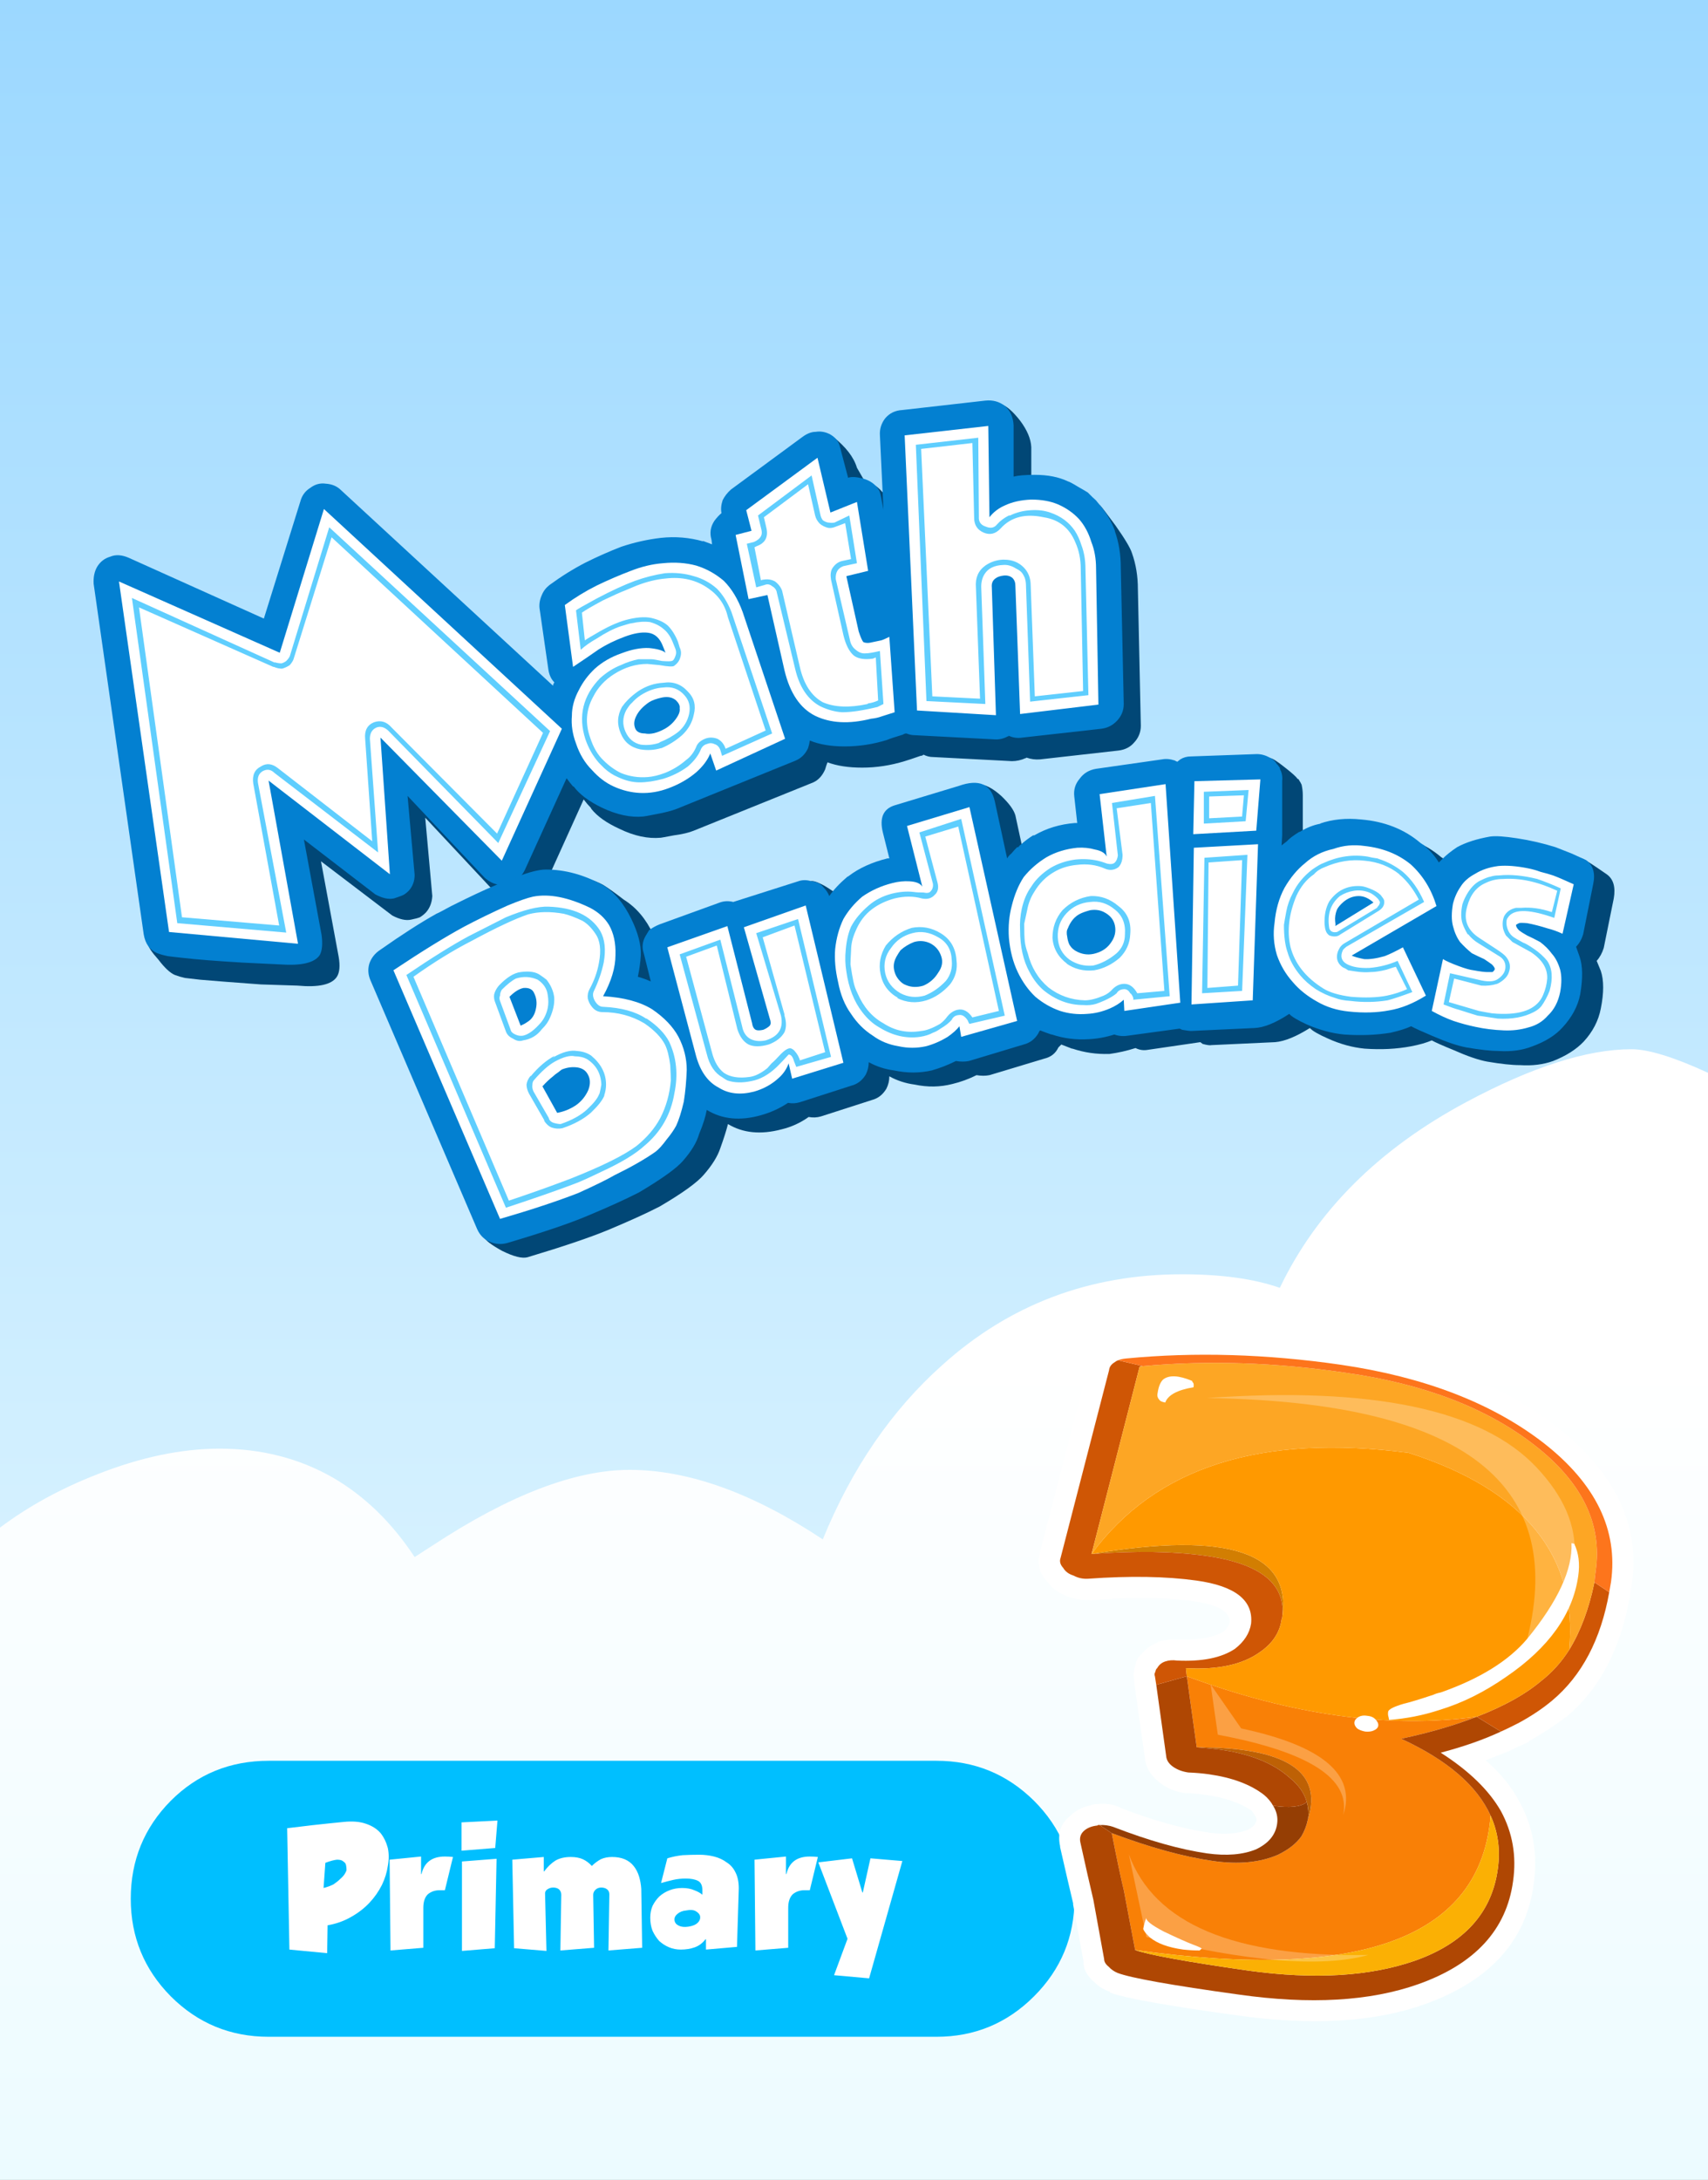 
<svg xmlns="http://www.w3.org/2000/svg" version="1.1" xmlns:xlink="http://www.w3.org/1999/xlink" preserveAspectRatio="none" x="0px" y="0px" width="145px" height="185px" viewBox="0 0 145 185">
<rect x="0" y="0" width="145" height="185" fill="#333333" stroke="none"/>
<defs>
<linearGradient id="Gradient_1" gradientUnits="userSpaceOnUse" x1="72.5" y1="184.988" x2="72.5" y2="0.012" spreadMethod="pad">
<stop  offset="0%" stop-color="#ECFBFF"/>

<stop  offset="100%" stop-color="#9CD8FF"/>
</linearGradient>

<linearGradient id="Gradient_2" gradientUnits="userSpaceOnUse" x1="72.5" y1="185.025" x2="72.5" y2="115.775" spreadMethod="pad">
<stop  offset="0%" stop-color="#ECFBFF"/>

<stop  offset="100%" stop-color="#FFFFFF"/>
</linearGradient>
</defs>

<g id="Layer_1">
<g transform="matrix( 1, 0, 0, 1, 0,0) ">
<g>
<g>
<path fill="url(#Gradient_1)" stroke="none" d="
M 145 185
L 145 0 0 0 0 185 145 185 Z"/>
</g>
</g>
</g>

<g transform="matrix( 1, 0, 0, 1, 0,0) ">
<g>
<g>
<path fill="url(#Gradient_2)" stroke="none" d="
M 145 91.05
Q 140.65 89.05 138.5 89.05 132.85 89.05 124.45 93.55 113.35 99.5 108.65 109.3 105.35 108.15 100.35 108.15 88.55 108.15 80 115.85 73.55 121.6 69.85 130.65 60.95 124.75 53.45 124.75 46.5 124.75 36.75 131.15
L 35.2 132.15
Q 32.3 127.75 28.25 125.4 23.95 122.95 18.65 122.95 13.75 122.95 8.2 125.15 3.6 126.95 0 129.65
L 0 185 145 185 145 91.05 Z"/>
</g>
</g>
</g>

<g transform="matrix( 0.763, 0, 0, 0.763, 0,15) ">
<g>
<g>
<path fill="#00BFFF" stroke="none" d="
M 19 180.65
Q 14.55 185.15 14.55 191.55 14.55 197.9 19 202.4 23.5 206.9 29.9 206.9
L 104.2 206.9
Q 110.55 206.9 115.05 202.4 119.55 197.9 119.55 191.55 119.55 185.15 115.05 180.65 110.55 176.2 104.2 176.2
L 29.9 176.2
Q 23.45 176.2 19 180.65 Z"/>
</g>
</g>
</g>

<g transform="matrix( 0.763, 0, 0, 0.763, 0,15) ">
<g>
<g>
<path fill="#FFFFFF" stroke="none" d="
M 96.85 187.05
L 96 190.85 95.95 190.85 94.8 187.05 91.05 187.5 94.3 196 92.8 200.05 96.7 200.4 100.4 187.35 96.85 187.05
M 91 186.9
Q 90.55 186.85 90.1 186.85 87.95 186.85 87.5 188.8
L 87.45 188.8 87.45 186.85 83.95 187.2 84.05 197.3 87.7 197 87.7 192.55
Q 87.7 191.55 88.2 191.05 88.75 190.6 89.5 190.6 89.7 190.6 89.85 190.6 89.95 190.6 90.1 190.6
L 91 186.9
M 78.15 191.1
Q 77.8 190.8 77.25 190.6 76.7 190.35 75.9 190.35 75.15 190.35 74.5 190.6 73.85 190.85 73.35 191.3 72.9 191.75 72.6 192.35 72.35 192.95 72.35 193.65 72.35 194.45 72.6 195.1 72.9 195.75 73.35 196.25 73.85 196.7 74.45 196.95 75.05 197.2 75.75 197.2 76.6 197.2 77.3 196.95 78 196.7 78.5 196.05
L 78.55 196.05 78.55 197.2 82 196.9 82.2 190.4
Q 82.2 189.35 81.85 188.65 81.5 187.9 80.85 187.5 80.25 187.05 79.45 186.85 78.65 186.65 77.8 186.65 76.85 186.65 75.95 186.7 75.05 186.8 74.25 187.05
L 73.55 189.8
Q 74.25 189.6 74.9 189.45 75.55 189.3 76.3 189.3 77.15 189.3 77.65 189.55 78.15 189.8 78.15 190.6
L 78.15 191.1
M 75.55 194.55
Q 75.1 194.35 75.05 193.95 75 193.55 75.35 193.25 75.75 192.9 76.35 192.85 77.05 192.7 77.45 192.95 77.85 193.2 77.9 193.5 77.95 193.9 77.65 194.2 77.3 194.55 76.6 194.65 75.95 194.75 75.55 194.55
M 55.25 187.1
L 51.4 187.4 51.4 197.35 55.05 197.05 55.25 187.1
M 60.5 186.9
L 57 187.2 57.2 197.05 60.8 197.35 60.65 191.1
Q 60.6 190.7 60.9 190.5 61.2 190.3 61.55 190.3 61.95 190.3 62.2 190.5 62.45 190.75 62.45 191.1
L 62.35 197.3 66.1 197 66 191.1
Q 66 190.8 66.25 190.55 66.5 190.3 66.9 190.3 67.3 190.3 67.55 190.5 67.8 190.7 67.8 191.05
L 67.7 197.3 71.45 197 71.35 190.45
Q 71.3 189.7 71.1 189.05 70.9 188.4 70.5 187.9 70.1 187.4 69.5 187.15 68.9 186.9 68.1 186.9 67.4 186.9 66.85 187.15 66.3 187.45 65.85 187.9 65.4 187.4 64.85 187.15 64.3 186.9 63.5 186.9 62.5 186.9 61.8 187.3 61.1 187.75 60.55 188.5
L 60.5 188.5 60.5 186.9
M 50.4 186.9
Q 49.95 186.85 49.5 186.85 47.35 186.85 46.9 188.8
L 46.85 188.8 46.85 186.85 43.35 187.2 43.45 197.3 47.1 197 47.1 192.55
Q 47.1 191.55 47.6 191.05 48.15 190.6 48.9 190.6 49.1 190.6 49.25 190.6 49.35 190.6 49.5 190.6
L 50.4 186.9
M 55.35 182.85
L 51.35 183.05 51.35 186.2 55.1 185.9 55.35 182.85
M 36.75 183.15
Q 35.2 183.3 31.95 183.7
L 32.2 197.2 36.4 197.6 36.45 194.5
Q 37.9 194.25 39.1 193.55 40.25 192.9 41.1 192 41.95 191.1 42.5 190 43 188.95 43.15 187.9 43.35 186.85 43.15 185.9 42.9 184.95 42.35 184.25 41.75 183.55 40.7 183.2 39.7 182.85 38.25 183
L 36.75 183.15
M 38.5 187.8
Q 38.55 188.05 38.55 188.2 38.55 188.35 38.55 188.4 38.5 188.55 38.35 188.8 38.15 189.1 37.85 189.35 37.55 189.65 37.1 189.95 36.6 190.2 36 190.35
L 36.2 187.55
Q 37 187.25 37.5 187.2 38 187.2 38.2 187.4 38.45 187.55 38.5 187.8 Z"/>
</g>
</g>
</g>

<g transform="matrix( 0.763, 0, 0, 0.763, 0,15) ">
<g>
<g>
<path fill="#FFFFFF" stroke="none" d="
M 181.35 157.8
Q 181.45 157.25 181.55 156.65 183.05 146.8 173.15 139 164.15 132 149.55 129.85 136.75 128 125.05 129.2 124.05 129.2 123.4 129.55 123.35 129.65 123.25 129.65 123.05 129.75 122.85 129.9 121.3 130.85 121.1 132.2
L 115.7 153.05
Q 115.25 154.7 116.3 156.05 116.35 156.05 116.45 156.15 116.45 156.2 116.6 156.35 117.2 157.25 118.5 157.8 118.6 157.8 118.6 157.85 119.85 158.35 121.2 158.3
L 121.3 158.35
Q 127.95 157.75 132.75 158.45 136.75 159 136.85 160.7 136.75 161.3 136.1 161.85 134.35 162.85 131.1 162.7 130 162.65 128.9 162.95 128.85 162.95 128.75 163.05 127.65 163.5 127.05 164.3 126.45 164.8 126.3 165.65 126.05 166.4 126.2 167.25
L 126.15 167.15 127.4 176
Q 127.6 177.6 129.2 178.75 130.25 179.55 131.85 179.8 131.95 179.8 132 179.8 133.2 179.85 134.2 180 137.3 180.45 139.2 181.7 139.45 181.95 139.65 182.35 139.7 182.35 139.7 182.4 139.85 182.65 139.8 182.85 139.65 183.45 138.9 183.85 137.15 184.55 134.6 184.2 130.3 183.6 124.7 181.45
L 124.65 181.4
Q 123.55 180.9 122.35 181 121.7 181 121.35 181.15 119.95 181.45 119.05 182.35 117.5 183.6 117.95 185.7
L 117.95 185.8
Q 118.85 189.75 119.4 192.05 119.4 192.15 119.4 192.2
L 120.55 198.5
Q 120.5 199.8 121.85 200.9 122.5 201.55 123.5 201.9
L 123.55 202
Q 125.95 202.9 137.5 204.5 150.15 206.3 158.6 203.25 169.4 199.35 170.65 189.9 171.35 184.9 169.05 180.75 167.75 178.25 165.3 176.15 166.7 175.6 167.95 175.1
L 168.05 175.05
Q 169.05 174.55 170.1 174.1
L 170.15 174
Q 172.45 172.7 174.2 171.35
L 174.3 171.3
Q 179.8 166.7 181.35 157.9
L 181.35 157.8 Z"/>
</g>
</g>
</g>

<g transform="matrix( 0.763, 0, 0, 0.763, 0,15) ">
<g>
<g>
<path fill="#D27E02" stroke="none" d="
M 134.15 153.4
Q 143.4 154.7 142.65 160.35 144.4 149.35 121.45 153.2 128.85 152.65 134.15 153.4 Z"/>

<path fill="#F98006" stroke="none" d="
M 125.05 190.65
L 126.3 197.25
Q 164.25 202.55 165.85 182.3 163.6 177.3 155.9 173.75 160.75 172.7 164.3 171.3 149.6 173.3 132.05 166.8
L 133.15 174.7
Q 148 174.7 145.55 182.65 145.5 182.7 145.5 182.8 145.3 183.75 144.8 184.6 143.95 185.8 142.2 186.65 139.2 187.95 135 187.35 130.1 186.65 123.7 184.25 124.5 188.35 125.05 190.65 Z"/>

<path fill="#953E04" stroke="none" d="
M 123.85 183.55
Q 123.1 183.3 122.35 183.35
L 123.7 184.25
Q 130.1 186.65 135 187.35 139.2 187.95 142.2 186.65 143.95 185.8 144.8 184.6 145.3 183.75 145.5 182.8 145.5 182.7 145.55 182.65 145.65 181.7 145.4 180.8 144.4 181.6 141.65 181.2 142.25 182.15 142.1 183.2 141.85 185.05 139.75 186.05 137.55 186.95 134.3 186.5 129.8 185.85 123.85 183.55 Z"/>

<path fill="#BE6105" stroke="none" d="
M 133.15 174.7
Q 134.45 174.8 135.7 174.95 140.75 175.65 143.45 178.05 145 179.3 145.4 180.8 145.65 181.7 145.55 182.65 148 174.7 133.15 174.7 Z"/>

<path fill="#AF4703" stroke="none" d="
M 132.05 166.8
L 128.65 167.75 129.75 175.65
Q 129.8 176.35 130.5 176.85 131.2 177.35 132.2 177.5 133.45 177.55 134.5 177.7 138.4 178.25 140.65 180 141.3 180.55 141.65 181.2 144.4 181.6 145.4 180.8 145 179.3 143.45 178.05 140.75 175.65 135.7 174.95 134.45 174.8 133.15 174.7
L 132.05 166.8
M 167 172.95
L 164.3 171.3
Q 160.75 172.7 155.9 173.75 163.6 177.3 165.85 182.3 167.1 185.05 166.65 188.25 165.65 195.55 157.4 198.45 149.9 201.05 138.95 199.55 128.5 198.05 126.3 197.25
L 125.05 190.65
Q 124.5 188.35 123.7 184.25
L 122.35 183.35
Q 122.2 183.3 122.1 183.4 121.15 183.5 120.6 184 120.05 184.5 120.2 185.25 121.1 189.35 121.65 191.65
L 122.85 198.25
Q 122.85 198.7 123.35 199.1 123.75 199.55 124.35 199.8 126.6 200.65 137.8 202.2 149.75 203.9 157.8 201.05 167.25 197.7 168.35 189.6 168.95 185.4 167 181.8 165 178.3 160.3 175.3 164.1 174.3 167 172.95 Z"/>

<path fill="#CF5605" stroke="none" d="
M 127.15 132.3
L 124.4 131.65
Q 124.15 131.75 124.05 131.85 123.45 132.2 123.4 132.75
L 118 153.65
Q 117.8 154.2 118.3 154.75 118.65 155.35 119.45 155.6 120.2 156 121.05 155.95 128.05 155.45 133.1 156.15 139.6 157.05 139.2 160.95 138.95 162.55 137.4 163.75 135.15 165.25 130.95 165.05 130.25 164.95 129.65 165.15 129.05 165.35 128.75 165.9 128.6 166 128.55 166.3 128.4 166.55 128.5 166.8
L 128.65 167.75 132.05 166.8 131.95 165.9
Q 137.3 166.2 140.2 164.1 142.3 162.65 142.6 160.45
L 142.65 160.35
Q 143.4 154.7 134.15 153.4 128.85 152.65 121.45 153.2
L 126.8 132.35
Q 126.95 132.35 127.15 132.3
M 179.05 157.45
L 177.4 156.35
Q 176.5 160.75 174.6 163.85 173.3 165.9 171.5 167.3 168.85 169.55 164.3 171.3
L 167 172.95
Q 168 172.5 169.05 171.95 171.15 170.8 172.7 169.5 177.65 165.35 179.05 157.45 Z"/>

<path fill="#FBB004" stroke="none" d="
M 166.65 188.25
Q 167.1 185.05 165.85 182.3 164.25 202.55 126.3 197.25 128.5 198.05 138.95 199.55 149.9 201.05 157.4 198.45 165.65 195.55 166.65 188.25 Z"/>

<path fill="#FF9900" stroke="none" d="
M 164.3 171.3
Q 168.85 169.55 171.5 167.3 173.3 165.9 174.6 163.85 176.05 148.15 156.75 141.95 132.1 138.7 121.45 153.2 144.4 149.35 142.65 160.35
L 142.6 160.45
Q 142.3 162.65 140.2 164.1 137.3 166.2 131.95 165.9
L 132.05 166.8
Q 149.6 173.3 164.3 171.3 Z"/>

<path fill="#FDA624" stroke="none" d="
M 177.4 156.35
Q 177.45 155.75 177.55 155.05 178.65 147.25 170.75 141.1 162.8 134.9 149.8 133.05 138 131.3 127.15 132.3 126.95 132.35 126.8 132.35
L 121.45 153.2
Q 132.1 138.7 156.75 141.95 176.05 148.15 174.6 163.85 176.5 160.75 177.4 156.35 Z"/>

<path fill="#FD751C" stroke="none" d="
M 177.55 155.05
Q 177.45 155.75 177.4 156.35
L 179.05 157.45
Q 179.15 156.9 179.25 156.3 180.45 147.65 171.75 140.85 163.15 134.2 149.2 132.15 136.75 130.35 125.3 131.45 124.75 131.5 124.4 131.65
L 127.15 132.3
Q 138 131.3 149.8 133.05 162.8 134.9 170.75 141.1 178.65 147.25 177.55 155.05 Z"/>
</g>
</g>
</g>

<g transform="matrix( 0.763, 0, 0, 0.763, 0,15) ">
<g>
<g>
<path fill="#FFFFFF" fill-opacity="0.251" stroke="none" d="
M 135.5 173.3
Q 150.7 176.15 149.45 182.25 151.7 175.5 138.1 172.6
L 134.7 167.7 135.5 173.3
M 152.25 197.8
Q 129.85 198.2 125.6 186.6
L 127.55 195.8
Q 144.45 199.95 152.25 197.8
M 169.7 163.5
Q 180.05 153.2 170.95 143.55 161.85 133.9 134.25 135.85 177.25 136.45 169.7 163.5 Z"/>
</g>
</g>
</g>

<g transform="matrix( 0.763, 0, 0, 0.763, 0,15) ">
<g>
<g>
<path fill="#FFFFFF" stroke="none" d="
M 127.95 195.85
Q 129.15 196.85 131.65 197.2 132.6 197.3 133.5 197.3 133.5 197.25 133.7 197.1 133.7 197 132.75 196.65 131.7 196.25 129.5 195.2 127.4 194.1 127.55 193.65 127.3 194.3 127.2 194.9 127.3 195.25 127.95 195.85
M 151.2 171.3
Q 150.75 171.55 150.7 171.9 150.65 172.25 151 172.6 151.35 172.85 151.9 172.95 152.45 173 152.8 172.85 153.3 172.65 153.35 172.3 153.4 171.95 153 171.55 152.7 171.25 152.15 171.2 151.6 171.1 151.2 171.3
M 132.8 134.65
Q 132.85 134.25 132.75 134.15 132.65 134.05 132.65 133.95 130.4 133 129.4 133.8 128.95 134.25 128.8 135.3 128.7 135.75 129 136.05 129.1 136.25 129.65 136.35 130.1 135.1 132.8 134.65
M 174.85 152
Q 175.05 156.35 169.95 162.6 166.85 166.3 160.3 168.6 159.8 168.7 159.5 168.85 157.1 169.65 156.2 169.85 154.5 170.35 154.45 170.75 154.4 171.1 154.5 171.35
L 154.55 171.65
Q 157.4 171.45 160.15 170.55 163.95 169.4 167.6 166.85 174.7 162 175.6 155.65 175.9 153.6 175.15 152.05
L 174.85 152 Z"/>
</g>
</g>
</g>

<g transform="matrix( 1, 0, 0, 1, 0,0) ">
<g>
<g>
<path fill="#014776" stroke="none" d="
M 86.6 35.7
Q 85.7 34.55 85 34.3
L 78.05 36.65
Q 77.2 36.7 76.65 37.3 76.15 37.95 76.15 38.8
L 76.45 45.05 76.3 44.05
Q 76.25 43.75 76.1 43.5 75.65 42.45 74.9 41.75 74.15 40.9 73.5 41
L 72.75 39.7
Q 72.35 38.35 70.7 37.05 70.5 36.9 70.15 36.95 69.7 36.95 69.4 37.15
L 63.55 43.4
Q 63.05 43.75 62.85 44.35 62.65 44.85 62.75 45.4 62.4 45.65 62.1 46.05 61.7 46.8 61.9 47.6
L 61.95 48.05
Q 61.55 47.9 61.15 47.75 59.45 47.25 57.6 47.55 55.9 47.7 54.25 48.25 52.7 48.9 51.2 49.55 49.65 50.35 48.15 51.45 47.7 51.8 47.45 52.35 47.25 52.9 47.3 53.45
L 48 58.7
Q 48.1 59.35 48.55 59.8 48.45 59.9 48.4 60.05
L 30.45 43.4
Q 29.9 42.9 29.15 42.9 28.45 42.8 27.8 43.25 27.2 43.65 27 44.35
L 23.9 54.35 12.45 49.2
Q 11.55 48.85 10.85 49.1 10.15 49.25 9.75 49.95 9.35 50.5 9.45 51.45
L 12.55 80.1
Q 12.6 80.5 13.45 81.45 14.25 82.5 14.85 82.75 15.25 82.9 15.7 83 16.1 83.05 17 83.15 18.7 83.3 22.15 83.55
L 25.25 83.65
Q 27.95 83.9 28.6 82.9 28.95 82.35 28.75 81.2
L 27.25 73.1 33.3 77.7
Q 34.25 78.2 34.9 78.05 35.4 77.95 35.65 77.85 35.9 77.7 36.15 77.45 36.65 76.9 36.7 76.05
L 36.1 69.4 42.6 76.35
Q 43.8 77.35 45.1 76.7 45.7 76.4 46 75.7
L 49.55 67.85
Q 49.85 68.25 50.15 68.55
L 50.2 68.65
Q 50.95 69.6 52.6 70.35 54.45 71.25 56.1 71.1 56.15 71.1 57.2 70.9 58.3 70.75 58.9 70.5
L 69.05 66.4
Q 69.7 66.1 70.05 65.3 70.15 64.95 70.25 64.7 71.45 65.15 73.2 65.15 75 65.15 76.8 64.6 77.15 64.5 78.15 64.15 78.3 64.15 78.4 64.05 78.8 64.25 79.2 64.25
L 85.9 64.6
Q 86.5 64.6 87.05 64.35 87.1 64.35 87.15 64.3 87.7 64.5 88.3 64.45
L 94.95 63.7
Q 95.8 63.6 96.3 63 96.85 62.4 96.85 61.6
L 96.6 50
Q 96.6 48.35 96.1 46.95 95.9 46.3 94.7 44.6 93.6 43.1 93.4 42.9 93.25 42.85 92.6 42.45 91.95 42.1 91.75 41.95 90.6 41.5 89.15 41.8 87.75 42.2 87.55 42.25
L 87.55 37.95
Q 87.5 36.9 86.6 35.7 Z"/>
</g>
</g>
</g>

<g transform="matrix( 1, 0, 0, 1, 0,0) ">
<g>
<g>
<path fill="#0380D1" stroke="none" d="
M 86.05 36.1
Q 86 35.05 85.3 34.45 84.6 33.9 83.65 34
L 76.6 34.8
Q 75.7 34.85 75.15 35.5 74.65 36.15 74.7 36.95
L 75 43.25 74.8 42.2
Q 74.75 41.9 74.65 41.65 74.2 40.85 73.2 40.6 72.4 40.4 72 40.55
L 71.3 37.9
Q 71.15 37.25 70.45 36.85 69.85 36.55 69.25 36.65 68.7 36.65 68.1 37.1
L 62.05 41.55
Q 61.6 41.95 61.35 42.45 61.15 43.05 61.25 43.55 60.95 43.8 60.65 44.2 60.15 44.95 60.4 45.8
L 60.45 46.2
Q 60.05 46.05 59.65 45.9
L 59.7 45.95
Q 57.95 45.45 56.1 45.65 54.4 45.85 52.75 46.4 51.2 47 49.7 47.75 48.15 48.55 46.65 49.65 46.2 50 46 50.5 45.75 51.05 45.8 51.6
L 46.55 56.8
Q 46.65 57.5 47.05 57.9
L 47.05 57.95
Q 46.95 58.05 46.95 58.2
L 28.95 41.6
Q 28.45 41.1 27.65 41.05 26.95 40.95 26.35 41.4 25.7 41.8 25.5 42.55
L 22.4 52.5 10.95 47.35
Q 10.05 46.95 9.35 47.25 8.65 47.45 8.25 48.1 7.9 48.7 7.95 49.55
L 12.2 79.3
Q 12.4 80.5 13.35 80.9 13.75 81.05 14.25 81.15 14.6 81.2 15.55 81.3 17.25 81.5 20.65 81.7
L 23.75 81.85
Q 26.5 82.05 27.15 81.05 27.45 80.5 27.3 79.35
L 25.8 71.25 31.85 75.9
Q 32.75 76.4 33.45 76.25 33.9 76.1 34.15 76 34.4 75.9 34.7 75.6 35.2 75.05 35.2 74.25
L 34.6 67.55 41.15 74.5
Q 42.3 75.5 43.6 74.85 44.2 74.55 44.55 73.85
L 48.1 66.05
Q 48.35 66.4 48.65 66.75
L 48.7 66.75
Q 49.45 67.75 51.1 68.55 53 69.45 54.6 69.3 54.7 69.3 55.7 69.1 56.8 68.9 57.45 68.65
L 67.55 64.55
Q 68.25 64.25 68.6 63.5 68.7 63.2 68.75 62.85 69.95 63.35 71.7 63.35 73.55 63.35 75.3 62.8 75.65 62.65 76.65 62.35 76.8 62.25 76.95 62.25 77.3 62.4 77.7 62.4
L 84.4 62.75
Q 85 62.8 85.55 62.5 85.647 62.5 85.65 62.4
L 85.65 62.45
Q 86.2 62.7 86.8 62.6
L 93.5 61.85
Q 94.3 61.75 94.85 61.15 95.4 60.55 95.4 59.75
L 95.15 48.2
Q 95.15 46.5 94.65 45.1
L 94.65 45.05
Q 94.2 43.8 93.15 42.6 93.05 42.45 92.75 42.2 92.45 41.9 92.35 41.8 92.2 41.7 91.5 41.3 90.85 40.9 90.65 40.85 89.5 40.3 87.85 40.3 86.65 40.3 86.05 40.45
L 86.05 36.1 Z"/>
</g>
</g>
</g>

<g transform="matrix( 1, 0, 0, 1, 0,0) ">
<g>
<g>
<path fill="#FFFFFF" stroke="none" d="
M 33.1 74.2
L 32.3 62.6 42.6 73.05 47.7 61.85 27.5 43.2 23.75 55.4 10.1 49.35 14.35 79.1 25.3 80.1 22.8 66.25 33.1 74.2
M 69.4 38.85
L 63.35 43.3 63.8 45.05 62.45 45.4 63.55 50.85 65.15 50.5 66.6 56.9
Q 67.3 59.8 69.2 60.75 71.15 61.7 73.95 61 74.45 60.95 74.85 60.8 75.3 60.65 75.95 60.45
L 75.5 54.05
Q 75 54.3 74.8 54.35 74.05 54.5 73.85 54.55 73.55 54.6 73.3 54.5 73.15 54.35 72.9 53.6
L 71.85 48.9 73.7 48.45 72.75 42.6 70.5 43.5 69.4 38.85
M 56.3 47.8
Q 54.95 47.9 53.55 48.45 52.1 49 50.65 49.7 49.25 50.4 47.95 51.35
L 48.65 56.6
Q 49.85 55.8 50.85 55.1 51.8 54.5 53 54.05 54.2 53.6 55 53.7 55.9 53.8 56.3 54.9
L 56.5 55.4
Q 56.15 55.1 55.1 55 54.05 54.95 52.75 55.45 51.45 55.9 50.5 56.75 49.65 57.55 49.15 58.55 48.55 59.65 48.55 60.75 48.45 61.9 48.9 63.1 49.35 64.45 50.25 65.35 51.1 66.3 52.1 66.75 53.2 67.25 54.35 67.3 55.55 67.35 56.75 66.9 58.1 66.4 59.1 65.55 59.95 64.8 60.3 63.95
L 60.8 65.4 66.65 62.7 63.05 51.95
Q 62.45 50.3 61.45 49.3 60.4 48.4 59.1 48 57.8 47.65 56.3 47.8
M 54 60.8
Q 54.3 60.15 55.1 59.6 55.5 59.35 56.2 59.2 56.95 59.05 57.4 59.45 57.75 59.8 57.7 60.1 57.75 60.4 57.55 60.75 57.15 61.45 56.45 61.85 55.45 62.4 54.75 62.25 54.05 62.25 53.9 61.75 53.75 61.3 54 60.8
M 85.2 48.85
Q 85.65 48.8 85.95 49.05 86.2 49.3 86.2 49.7
L 86.6 60.6 93.25 59.8 93.05 48.25
Q 93.05 47 92.65 46 92.3 44.85 91.6 44.05 90.85 43.25 89.8 42.8 88.85 42.4 87.55 42.4 86.25 42.45 85.3 42.9 84.5 43.25 84 43.9
L 83.9 36.15 76.8 36.95 77.85 60.3 84.55 60.7 84.2 49.85
Q 84.15 49.35 84.5 49.1 84.75 48.9 85.2 48.85 Z"/>
</g>
</g>
</g>

<g transform="matrix( 1, 0, 0, 1, 0,0) ">
<g>
<g>
<path fill="#5FCEFE" stroke="none" d="
M 24.6 55.7
Q 24.5 55.9 24.3 56.1 24.1 56.25 23.9 56.3 23.6 56.3 23.3 56.2
L 23.35 56.25 11.2 50.75 15.05 78.35 24.3 79.15 21.9 66.45
Q 21.8 65.75 22.3 65.45 22.85 65.15 23.3 65.6
L 32.1 72.35 31.4 62.7
Q 31.4 62 31.95 61.75 32.45 61.55 32.95 62
L 42.3 71.55 46.7 62.05 27.95 44.75 24.6 55.7
M 33.25 61.75
Q 32.6 61 31.75 61.3 30.9 61.65 31 62.7
L 31.6 71.4 23.6 65.2
Q 22.85 64.6 22.15 65.05 21.35 65.45 21.5 66.5
L 23.7 78.55 15.45 77.85 11.8 51.55 23.2 56.6 23.25 56.6
Q 23.6 56.75 23.95 56.75 24.3 56.65 24.6 56.45 24.9 56.1 24.95 55.85
L 28.15 45.6 46.1 62.2 42.2 70.75 33.25 61.75
M 64.65 45
Q 64.8 45.65 64 46
L 63.4 46.15 64.2 49.85 64.9 49.65
Q 65.25 49.5 65.55 49.75 65.9 49.95 65.95 50.3
L 67.5 56.75
Q 68.05 59.1 69.65 59.95 70.6 60.4 71.5 60.45 72.65 60.45 74.5 60
L 75 59.75 74.7 55.25
Q 73.85 55.45 73.5 55.45 73.05 55.5 72.65 55.15 72.25 54.85 72.15 54.3
L 70.95 49.15
Q 70.9 48.3 71.6 48.05
L 72.75 47.8 72.1 43.75 70.85 44.35
Q 70.6 44.4 70.35 44.35
L 70.3 44.35
Q 70.05 44.3 69.85 44.15 69.7 43.95 69.65 43.7
L 68.9 40.35 64.35 43.75 64.65 45
M 65.05 44.75
L 64.85 43.9 68.6 41.1 69.2 43.75
Q 69.3 44.15 69.6 44.45 69.9 44.7 70.3 44.8 70.6 44.85 70.95 44.7
L 71.75 44.4 72.25 47.45 71.55 47.6
Q 71 47.7 70.65 48.25 70.45 48.6 70.55 49.2
L 71.6 53.9
Q 71.9 55.15 72.5 55.65 73.05 56.05 74.1 55.9
L 74.35 55.8 74.55 59.45
Q 74.1 59.65 73.7 59.7
L 73.65 59.75
Q 71.35 60.25 69.85 59.6 68.4 58.8 67.9 56.6
L 66.4 50.15
Q 66.25 49.7 65.8 49.35 65.35 49.1 64.8 49.2
L 64.75 49.2 64.6 49.25 64.05 46.45 64.25 46.35
Q 65.35 45.95 65.05 44.75
M 56.45 48.65
Q 55.15 48.85 53.9 49.3 52.55 49.8 50.65 50.8 49 51.7 48.9 51.8
L 49.3 55.15
Q 49.85 54.65 50.65 54.2 51.8 53.45 52.7 53.15 53.5 52.9 53.6 52.9 54.5 52.7 55.2 52.8 55.9 53 56.35 53.4 56.85 53.8 57.15 54.6
L 57.35 55.1
Q 57.45 55.4 57.35 55.65 57.2 56.1 57 56.1 56.9 56.15 56.2 56.1 55.5 55.95 55.3 55.95 54.55 55.95 54.2 55.95 53.45 56.1 52.7 56.45 51.8 56.8 50.95 57.55 48.75 59.8 49.7 62.75 50.1 63.9 50.85 64.75
L 51.3 65.2
Q 51.85 65.7 52.45 65.95 53.4 66.4 54.3 66.4 55.2 66.4 56.3 66.1 57.45 65.75 58.4 65.05 59.2 64.35 59.5 63.6 59.65 63.25 60 63.15 60.35 63 60.65 63.15 61 63.25 61.15 63.65
L 61.3 64.15 65.55 62.25 62.1 51.95
Q 61.6 50.7 60.85 49.95 60 49.2 58.9 48.9 57.75 48.55 56.45 48.65
M 61.6 63.55
Q 61.4 62.95 60.9 62.7 60.35 62.5 59.85 62.7 59.25 62.95 59.1 63.4 58.8 64.1 58.25 64.5 57.45 65.2 56.45 65.6 55.65 65.9 55 65.95 53.8 66.05 52.7 65.6 51.9 65.2 51.25 64.55 50.5 63.85 50.1 62.6 49.45 60.8 50.35 59.15 50.95 57.95 52.15 57.2 53.5 56.35 54.95 56.35 55 56.35 56 56.45 57.1 56.65 57.25 56.5 57.65 56.2 57.75 55.8 57.9 55.35 57.7 54.95
L 57.55 54.45
Q 57.2 53.6 56.7 53.1 56.25 52.7 55.5 52.5 54.7 52.25 53.4 52.55 52.3 52.8 50.9 53.6 49.85 54.2 49.65 54.35
L 49.4 52
Q 49.8 51.7 51.2 50.95 52.45 50.35 53.1 50.1
L 54.05 49.7
Q 55.35 49.2 56.5 49.1 58.6 48.85 60.15 49.95 61.45 50.85 61.8 52.4
L 65 62 61.6 63.55
M 54.2 58.65
Q 53.7 59 53.3 59.4 53.05 59.65 52.8 60 52.2 61.1 52.7 62.25 53.15 63.35 54.35 63.6 55.25 63.75 56.1 63.5
L 56.15 63.5
Q 57.1 63.1 57.9 62.4 58.7 61.65 58.9 60.65 59.2 59.5 58.4 58.7 57.55 57.75 56.3 57.95 55.2 58 54.2 58.65
M 53.15 60.3
Q 53.45 59.8 53.65 59.65 53.95 59.3 54.4 59 55.35 58.4 56.3 58.35 57.4 58.2 58.1 59 58.7 59.65 58.5 60.6 58.3 61.5 57.6 62.1 56.9 62.65 56 63 56 63.05 55.95 63.05 55.2 63.3 54.4 63.2 53.5 63 53.1 62.1 52.7 61.2 53.15 60.3
M 84.65 44.5
Q 84.3 44.95 83.7 44.7 83.05 44.5 83.1 43.85
L 83.05 37.15 77.75 37.75 78.65 59.5 83.65 59.75 83.3 49.8
Q 83.3 49.15 83.6 48.7 84.05 48 85.15 47.95 85.7 47.9 86.25 48.25 86.55 48.4 86.7 48.55 86.85 48.7 87 49.05 87.1 49.35 87.1 49.7
L 87.45 59.55 92.4 59 92.15 48.3
Q 92.15 47.15 91.8 46.25 91.6 45.6 91.25 45.05 90.5 43.95 89.15 43.5 88.45 43.25 87.55 43.3 86.55 43.35 85.75 43.75 85.7 43.75 85.65 43.75 85.05 44.05 84.65 44.5
M 82.7 43.95
Q 82.7 44.85 83.5 45.2 84.3 45.55 84.95 44.85 86.25 43.4 88.6 43.9 90.55 44.2 91.3 46.05 91.75 47.05 91.75 48.3
L 91.95 58.65 87.85 59.1 87.5 49.7
Q 87.5 48.75 86.9 48.15 86.25 47.5 85.25 47.5
L 85.1 47.5
Q 84.3 47.55 83.65 48 82.75 48.65 82.85 49.85
L 83.2 59.3 79.15 59.1 78.2 38.1 82.55 37.6 82.7 43.95 Z"/>
</g>
</g>
</g>

<g transform="matrix( 1, 0, 0, 1, 0,0) ">
<g>
<g>
<path fill="#014776" stroke="none" d="
M 110.15 66.1
Q 110 65.85 109.1 65.15 108.1 64.35 107.85 64.35
L 102.85 65.45
Q 102.3 65.45 101.95 65.65
L 101.65 65.85
Q 101.6 65.8 101.5 65.75 100.95 65.55 100.35 65.65
L 94.8 66.45
Q 93.9 66.6 93.4 67.3 92.9 68 92.95 68.8
L 93.25 71.05
Q 93.2 71.05 93.05 71.05 91.1 71.25 89.55 72.05
L 89.5 72.1
Q 88.9 72.5 88.45 72.85 88.4 72.85 88.35 72.9 88.3 72.95 88.2 73.05
L 88.15 73.1
Q 88.1 73.1 88.1 73.15 87.85 73.35 87.6 73.65 87.4 73.8 87.25 74.05
L 86.2 69.2
Q 86 68.5 85 67.55 83.95 66.6 83.1 66.55
L 77.75 69.55
Q 76.25 70 76.7 71.9
L 77.25 74
Q 77.15 74.05 77.1 74.1 75.1 74.5 73.8 75.6
L 73.75 75.6
Q 72.75 76.4 72.2 77.25 72 76.9 71.65 76.55 71.15 75.8 70.65 75.6 70.15 75.25 69.75 75.05 69.05 74.7 68.8 74.8
L 64.05 77.7
Q 63.4 77.6 62.9 77.85
L 57.75 79.6
Q 57.2 79.8 56.85 80.2 56.65 80.4 56.55 80.6 56.15 81.4 56.4 82.15
L 57 84.45
Q 56.45 84.25 55.9 84.1 56.15 83.15 56.2 82.3 56.2 80.9 55.45 79.3 54.55 77.35 52.95 76.35 51.85 75.5 51.2 75.1 50 74.45 48.7 74.45 48.35 74.45 47.3 74.85 46.1 75.45 45.5 75.6 44 76.25 42.15 77.05 41.3 77.45 40.05 78.1 38.95 78.7 38.8 78.8 36.8 79.95 34.05 81.75 33.35 82.2 33.1 83 32.9 83.7 33.2 84.4
L 41.1 105
Q 41.25 105.4 42.6 106.15 44.1 106.9 44.8 106.7 49.3 105.35 51.6 104.4 54.35 103.25 56 102.4 58.9 100.7 59.75 99.7 60.8 98.5 61.15 97.45 61.6 96.2 61.8 95.4 63.7 96.55 66.35 95.85 67.6 95.55 68.65 94.8 69.2 94.9 69.7 94.75
L 74.05 93.35
Q 74.8 93.15 75.25 92.4 75.5 91.9 75.5 91.35 76.5 91.9 77.65 92.05 79.3 92.4 80.85 92 81.9 91.75 82.9 91.25 83.5 91.35 84 91.25
L 88.65 89.85
Q 89.5 89.65 89.85 88.9 90 88.75 90.1 88.65 90.5 88.8 91 89
L 91.05 89
Q 92.55 89.5 94.15 89.45
L 94.2 89.45
Q 95.3 89.3 96.4 88.95 96.9 89.2 97.45 89.1
L 101.9 88.45 102.1 88.6
Q 102.65 88.75 102.85 88.7
L 108.25 88.45
Q 109.45 88.35 111.2 87.25 111.5 87.6 112.75 88.15 114.3 88.85 115.85 89 117.95 89.15 119.8 88.8 120.85 88.6 121.55 88.3 122 88.55 123.35 89.1 125.15 89.9 126.25 90.1 128 90.4 129.05 90.4 130.6 90.5 131.85 90.05 133.5 89.4 134.45 88.4 135.6 87.15 135.9 85.6 136.3 83.6 135.9 82.4
L 135.55 81.55
Q 135.95 81.1 136.15 80.45
L 137 76.25
Q 137.25 74.8 136.4 74.2 134.6 72.95 134.3 72.85 132.8 72.35 130.75 72.2 129.1 72.05 128.25 72.2 126.55 72.5 125.45 73.15 124.7 73.6 124.2 74.15 124.05 74.2 123.9 74.45 123.45 73.65 122.65 72.95
L 122.35 72.75
Q 120.3 71 117.3 70.75 115.4 70.55 113.8 71.1
L 113.85 71.1
Q 113 71.25 112.1 71.8
L 112.05 71.8
Q 111.25 72.25 110.95 72.55
L 110.55 72.95 110.6 72.1
Q 110.6 71.45 110.6 71.25
L 110.6 67.5
Q 110.6 67.05 110.5 66.6 110.45 66.5 110.4 66.4 110.3 66.25 110.25 66.15 110.2 66.1 110.15 66.1 Z"/>
</g>
</g>
</g>

<g transform="matrix( 1, 0, 0, 1, 0,0) ">
<g>
<g>
<path fill="#0380D1" stroke="none" d="
M 108.5 64.95
L 108.4 64.85
Q 108.2 64.5 107.8 64.3 107.25 64 106.7 64
L 101.1 64.2
Q 100.6 64.2 100.2 64.45
L 99.95 64.65
Q 99.8 64.6 99.75 64.55 99.15 64.35 98.65 64.45
L 93.05 65.25
Q 92.15 65.4 91.65 66.1 91.1 66.75 91.2 67.6
L 91.45 69.85
Q 91.4 69.85 91.35 69.85 91.3 69.85 91.25 69.85 89.35 70 87.8 70.9 87.75 70.9 87.7 70.9 87.15 71.25 86.7 71.65
L 86.65 71.7
Q 86.55 71.75 86.45 71.9
L 86.35 71.9
Q 86.1 72.15 85.85 72.45 85.65 72.6 85.5 72.85
L 84.45 68
Q 83.95 65.8 81.4 66.7
L 75.95 68.35
Q 74.5 68.8 74.95 70.65
L 75.5 72.85
Q 75.45 72.85 75.35 72.85 73.35 73.35 72.05 74.35 72 74.4 71.95 74.4 70.95 75.25 70.4 76.05 70.25 75.65 69.9 75.3 69.55 74.85 68.9 74.8 68.3 74.6 67.75 74.8
L 62.25 76.55
Q 61.65 76.4 61.1 76.6
L 56 78.45
Q 55.5 78.65 55.1 78.95 54.95 79.2 54.8 79.45 54.4 80.15 54.65 80.9
L 55.25 83.3
Q 54.7 83.05 54.15 82.9 54.35 81.95 54.4 81.1
L 54.4 81.05
Q 54.45 79.75 53.6 78 52.6 75.95 51.15 75.1 48.75 73.8 46.35 73.8 45.45 73.8 43.8 74.45 42.25 75 40.35 75.9 39.6 76.25 38.3 76.9 37.2 77.5 37.05 77.55 35 78.7 32.3 80.6 31.6 81.05 31.35 81.8 31.15 82.5 31.45 83.2
L 40.5 104.3
Q 40.85 105.1 41.6 105.4 42.3 105.7 43.05 105.5 47.6 104.15 49.85 103.2 52.6 102.05 54.25 101.2 57.2 99.45 58 98.5 59.05 97.3 59.35 96.25 59.85 95.05 60 94.2 61.95 95.4 64.6 94.65 65.85 94.3 66.9 93.6 67.4 93.7 67.9 93.55
L 72.25 92.15
Q 73.05 91.95 73.5 91.2 73.75 90.7 73.75 90.15 74.75 90.7 75.9 90.85 77.55 91.2 79.1 90.85 80.15 90.55 81.15 90.05 81.75 90.15 82.25 90.05
L 86.9 88.65
Q 87.7 88.45 88.15 87.7 88.2 87.55 88.3 87.45 88.8 87.65 89.25 87.8
L 89.3 87.8
Q 90.8 88.3 92.4 88.2 93.5 88.15 94.6 87.8 95.15 88 95.75 87.9
L 100.15 87.3 100.35 87.4
Q 100.95 87.5 101.1 87.5
L 106.5 87.25
Q 107.7 87.2 109.45 86.05 109.75 86.4 110.95 86.95 112.55 87.65 114.1 87.8 116.2 87.95 118.05 87.65 119.15 87.4 119.8 87.1 120.25 87.35 121.55 87.9 123.4 88.7 124.5 88.9 126.25 89.2 127.25 89.2 128.85 89.3 130.1 88.8 131.75 88.2 132.65 87.2 133.85 85.9 134.15 84.4 134.5 82.35 134.1 81.2
L 133.8 80.35
Q 134.2 79.95 134.4 79.3
L 135.25 75.05
Q 135.55 73.65 134.65 73 134.55 72.95 133.45 72.45 132.3 72 132.05 71.9 130.45 71.4 128.8 71.15 127.2 70.9 126.5 71 124.8 71.3 123.7 71.9 122.95 72.4 122.45 72.9 122.35 73 122.15 73.2 121.7 72.45 120.9 71.75
L 120.6 71.55
Q 118.55 69.8 115.55 69.55 113.65 69.35 112.05 69.9
L 112.15 69.9
Q 111.25 70.05 110.35 70.6
L 110.3 70.6
Q 109.5 71.1 109.25 71.4
L 108.8 71.75 108.85 70.9
Q 108.85 70.3 108.85 70.05
L 108.85 66.3
Q 108.9 65.85 108.75 65.45 108.65 65.3 108.65 65.15 108.55 65.05 108.5 64.95 Z"/>
</g>
</g>
</g>

<g transform="matrix( 1, 0, 0, 1, 0,0) ">
<g>
<g>
<path fill="#FFFFFF" stroke="none" d="
M 56.65 80.4
L 59.1 89.65
Q 59.65 91.6 61 92.3 62.25 93.1 64 92.65 65.25 92.3 66.15 91.45 66.7 90.95 66.95 90.25
L 67.25 91.55 71.6 90.2 68.4 76.85 63.15 78.7 65.35 86.45
Q 65.5 86.85 65.35 87.05 65.15 87.25 64.8 87.4 64.35 87.5 64.15 87.4 63.9 87.25 63.85 86.85
L 61.75 78.6 56.65 80.4
M 39.4 78.65
Q 37 79.95 33.4 82.35
L 42.45 103.45
Q 46.4 102.3 49.1 101.25 51.3 100.25 52.15 99.75 54.3 98.7 55.65 97.75 56.05 97.45 56.6 96.7 57.1 96.1 57.4 95.55 57.75 94.8 58.05 93.5 58.25 92.25 58.3 90.8 58.3 89.35 57.6 88 56.9 86.7 55.35 85.65 53.8 84.7 51.2 84.55 52.25 82.65 52.25 81.05 52.3 79.55 51.7 78.5 51.15 77.6 50.1 77.05 47.3 75.7 45.25 76.1 44.55 76.25 43.1 76.85 41.1 77.75 39.4 78.65
M 43.25 84.6
Q 43.9 83.95 44.45 83.85 45.15 83.8 45.35 84.3 45.65 84.9 45.5 85.6 45.35 86.4 44.75 86.75 44.55 86.9 44.2 87.05
L 43.25 84.6
M 46.05 92.2
Q 46.5 91.7 46.95 91.35 47.1 91.2 47.4 91 47.7 90.75 47.75 90.75 48.4 90.5 49.05 90.6 49.6 90.7 49.85 91.1 50.25 91.7 49.95 92.5 49.6 93.3 48.9 93.8 48.15 94.3 47.3 94.45
L 46.05 92.2
M 130.8 74
Q 130.25 73.8 129.75 73.7 128.25 73.4 127.2 73.5 126.05 73.65 125.25 74.15 124.4 74.6 124 75.25 123.55 75.9 123.35 76.7 123.15 77.85 123.35 78.6 123.55 79.4 123.95 79.95 124.4 80.45 124.95 80.9 125.55 81.2 126 81.4 126.45 81.7 126.65 81.85 126.9 82.1 126.9 82.25 126.85 82.4 126.7 82.5 126.6 82.5 126.25 82.5 125.9 82.5 125.1 82.35 124.65 82.3 123.85 82 122.9 81.65 122.5 81.4
L 121.55 85.8
Q 122.55 86.35 123.4 86.65 124.3 86.95 125.25 87.15 126.4 87.4 127.65 87.45 128.75 87.5 129.75 87.2 130.75 86.95 131.4 86.2 132.2 85.45 132.45 84.2 132.65 83.1 132.45 82.3 132.2 81.45 131.75 80.95 131.35 80.4 130.75 79.95 130.1 79.6 129.65 79.4 129.2 79.15 128.95 78.95 128.7 78.7 128.7 78.5 128.75 78.45 128.95 78.35 129.05 78.3 129.65 78.35 130.45 78.5 131.4 78.8 132 78.95 132.65 79.25
L 133.6 75.05
Q 133.15 74.85 132.7 74.65 132.25 74.45 131.85 74.3 131.4 74.15 130.8 74
M 81.45 87.1
L 81.6 88 86.35 86.65 82.3 68.5 77 70.1 78.3 75.25
Q 78.05 74.85 77.25 74.8 76.5 74.75 75.75 74.95 74.35 75.3 73.2 76.1 72.2 76.95 71.6 78 71.05 79.15 70.9 80.55 70.8 81.85 71.15 83.35 71.45 84.95 72.25 86.05 73 87.2 74.1 87.9 75.05 88.6 76.3 88.8 77.45 89.05 78.6 88.8 79.55 88.55 80.45 88 81.1 87.55 81.45 87.1
M 77.6 79.95
Q 78.3 79.75 78.95 80.05 79.65 80.4 79.9 81.15 80.15 81.85 79.65 82.55 79.2 83.3 78.4 83.65 77.6 83.9 76.9 83.6 76.6 83.5 76.3 83.15 76.05 82.85 75.95 82.5 75.8 82 75.95 81.55 75.95 81.5 76.1 81.2 76.3 80.85 76.45 80.65 76.95 80.2 77.6 79.95
M 91.45 71.95
Q 90 72.1 88.85 72.75 87.7 73.45 86.9 74.45 86.25 75.45 85.9 76.85 85.55 78.15 85.65 79.6 85.8 81.25 86.4 82.5 87 83.75 87.9 84.6 88.85 85.4 90 85.8 91.1 86.15 92.3 86.05 93.25 86 94.2 85.6 94.9 85.3 95.4 84.85
L 95.45 85.8 100.2 85.1 98.95 66.55 93.35 67.4 93.95 72.7
Q 93.75 72.25 92.95 72.1 92.25 71.9 91.45 71.95
M 91.7 77.55
Q 92 77.4 92.55 77.25 93.2 77.15 93.7 77.4 94.5 77.8 94.65 78.55 94.8 79.3 94.35 79.95 93.9 80.65 93.05 80.9 92.25 81.15 91.5 80.8 91.05 80.6 90.8 80.2 90.65 79.9 90.6 79.5 90.5 79.05 90.65 78.8 91 77.9 91.7 77.55
M 106.8 71.65
L 101.35 71.95 101.15 85.25 106.35 84.9 106.8 71.65
M 107 66.15
L 101.4 66.3 101.3 70.8 106.65 70.5 107 66.15
M 115.85 71.8
Q 114.45 71.6 113.2 72.05 111.8 72.35 110.8 73.25 109.8 74.05 109.05 75.35 108.35 76.65 108.2 78.35 108 79.7 108.4 81.05 108.85 82.35 109.75 83.35 110.55 84.3 111.8 85 113 85.7 114.5 85.85 116.4 86.05 117.95 85.75 119.45 85.5 121.05 84.5
L 119.1 80.4
Q 118.2 80.9 117.55 81.15 116.5 81.45 115.8 81.4 115.05 81.25 114.75 81.1
L 121.95 76.9
Q 121.3 74.75 119.75 73.35 118.15 72.05 115.85 71.8
M 113.35 78.6
Q 113.4 78.55 113.35 78.2 113.3 77.7 113.5 77.2 113.65 76.9 114.05 76.55 114.65 76.05 115.35 76.05 116 76.05 116.6 76.6
L 113.35 78.6 Z"/>
</g>
</g>
</g>

<g transform="matrix( 1, 0, 0, 1, 0,0) ">
<g>
<g>
<path fill="#5FCEFE" stroke="none" d="
M 57.7 81
L 60 89.45
Q 60.35 90.9 61.35 91.45 61.55 91.6 61.75 91.7 62.65 92 63.8 91.75 64.9 91.55 65.95 90.55 66.5 90 66.95 89.5 67.25 89.5 67.4 90.05
L 67.6 90.55 70.55 89.7 67.75 78 64.2 79.2 66.3 86.2
Q 66.65 87.8 65 88.3 64.3 88.45 63.75 88.2 63.15 87.9 63 87.1
L 61.15 79.75 57.7 81
M 60.45 89.35
L 58.25 81.2 60.85 80.25 62.6 87.35
Q 62.9 88.3 63.55 88.65 64.2 88.95 65.25 88.65 66.2 88.3 66.6 87.6 66.85 87 66.6 86.2 66.6 86.15 66.6 86.1
L 64.75 79.55 67.45 78.55 70.05 89.3 67.9 90
Q 67.9 89.9 67.75 89.6 67.6 89.35 67.5 89.25 67.4 89.1 67.2 89 66.9 88.85 66.3 89.45 65.75 90.05 65.5 90.25
L 65.15 90.65
Q 64.35 91.3 63.65 91.4 62.25 91.6 61.45 91.05 60.75 90.5 60.45 89.35
M 39.8 79.45
Q 37.75 80.55 34.5 82.75
L 42.95 102.5
Q 46.45 101.35 48.7 100.5 49.4 100.25 51.05 99.45 53.55 98.3 54.7 97.25 56.8 95.5 57.25 92.8 57.75 90.4 56.8 88.4 56.25 87.35 54.9 86.45
L 54.85 86.45
Q 53.5 85.55 51.2 85.45 50.8 85.45 50.5 84.95 50.25 84.5 50.4 84.15 51 82.9 51.25 81.7 51.55 80.05 50.95 79 49.75 77.05 46.55 76.95 45.25 76.9 42.95 77.85 42.05 78.3 39.8 79.45
M 35.1 82.9
Q 37.7 81.05 40.05 79.85 43.2 78.15 44.85 77.6 46.15 77.25 47.85 77.55 48.5 77.7 49.45 78.15 50.05 78.5 50.55 79.25 51.15 80.1 50.85 81.7 50.65 82.85 50.05 83.95 49.85 84.3 49.9 84.75 50 85.15 50.25 85.45 50.6 85.9 51.15 85.9 53.1 85.9 54.7 86.85 55.95 87.7 56.45 88.65 56.75 89.25 56.9 90.4 56.95 91.35 56.95 91.7 56.8 93.45 56.05 94.9 55.35 96.2 54.05 97.25 52.45 98.45 48.4 100.05 45.9 101 43.2 101.9
L 35.1 82.9
M 46.95 89.75
L 47.1 89.6
Q 46.05 90.15 45.05 91.35
L 45.05 91.3
Q 44.75 91.65 44.7 92.05 44.7 92.4 44.9 92.8
L 46.25 95.15 46.15 95.05
Q 46.45 95.55 46.85 95.7 47.3 95.85 47.75 95.75 49.209 95.264 50.15 94.45 50.176 94.426 50.2 94.4 51.057 93.583 51.3 93
L 51.3 92.95
Q 51.45 92.5 51.45 92.05 51.45 90.65 50.2 89.6 49.7 89.25 49 89.2 48.15 89.05 46.95 89.75
M 48.8 89.65
Q 49.4 89.65 49.85 89.9 51 90.65 51.05 92.05 51 92.4 50.9 92.8
L 50.85 92.9
Q 50.65 93.4 49.9 94.1
L 49.85 94.15
Q 49.05 94.9 47.6 95.4 47.35 95.4 47 95.3 46.7 95.2 46.6 94.95
L 46.6 94.9 45.3 92.65
Q 45.15 92.35 45.2 92.05 45.2 91.8 45.35 91.65 46.3 90.55 47.1 90.1 48.2 89.5 48.8 89.65
M 41.95 84.4
Q 41.9 84.75 42.05 85.1
L 42.95 87.55
Q 43.1 87.95 43.55 88.15 44 88.45 44.4 88.3 45.4 88.15 46 87.35
L 46.05 87.3
Q 46.5 86.85 46.7 86.35 47.1 85.45 47.05 84.65 46.95 83.85 46.4 83.15 46.15 82.95 45.85 82.75 45.3 82.35 44.2 82.5 43.35 82.6 42.35 83.65 42.05 84 41.95 84.4
M 42.6 84
Q 43.3 83.3 43.8 83.05 44.75 82.75 45.65 83.15 46.4 83.65 46.5 84.45 46.6 85.05 46.5 85.55 46.35 86.25 45.95 86.75 45.1 87.75 44.4 87.9 44.05 87.95 43.75 87.8 43.4 87.65 43.35 87.4
L 42.45 84.95
Q 42.35 84.7 42.45 84.5 42.45 84.25 42.6 84
M 131.65 77.8
L 131.95 77.9 132.5 75.4
Q 131.4 74.9 130.5 74.6 128.7 74.15 127.25 74.3 126.85 74.3 126.55 74.4 126.25 74.45 125.75 74.7 125.15 74.95 124.65 75.7 124.3 76.25 124.15 76.75 123.95 77.7 124.15 78.35 124.3 78.8 124.6 79.3
L 124.65 79.3
Q 125 79.75 125.5 80.05
L 127.35 81.2
Q 127.85 81.55 127.8 82.15 127.75 82.7 127.15 83.1 126.65 83.45 125.5 83.15 123.55 82.7 123.1 82.6
L 122.55 85.25
Q 123.45 85.6 123.85 85.7 125.1 86.1 125.45 86.2 125.55 86.2 127.15 86.45 128.95 86.55 130.2 85.9 130.6 85.7 130.85 85.4 131.25 84.85 131.55 84.1 132 82.5 131.35 81.55 130.9 81 130.25 80.55 129.6 80.1 129.3 80 128.65 79.65 128.45 79.5 128 79.15 127.9 78.5 127.85 78.05 128 77.9 128.65 76.8 131.65 77.8
M 132.2 75.6
L 131.75 77.4 131.7 77.4
Q 130.35 76.95 129.15 77.05
L 128.7 77.05
Q 128 77.2 127.7 77.75 127.5 78.2 127.6 78.8 127.7 79.15 127.85 79.4 128.05 79.6 128.4 79.95
L 129.95 80.8
Q 131.4 81.75 131.35 83.05 131.3 83.75 131 84.45 130.3 86.1 127.5 86.05 127.15 86.05 126.65 86 126.05 85.9 125.55 85.8
L 123 85.05 123.45 83.05 125.75 83.65
Q 126.45 83.7 127.1 83.5 127.35 83.4 127.65 83.15 128 82.85 128.1 82.5 128.35 81.8 127.85 81.2 127.7 81 127.1 80.6
L 125.65 79.65
Q 124.05 78.65 124.55 76.95 124.95 75.45 126.1 74.95 126.8 74.6 127.6 74.6 129.75 74.45 132.2 75.6
M 81.95 86.35
Q 82.05 86.45 82.15 86.6 82.25 86.85 82.3 86.9
L 85.3 86.2 81.6 69.5 78.05 70.65 79.2 75
Q 79.25 75.4 79 75.65 78.85 75.85 78.4 75.75 77.85 75.75 77.55 75.7 76.7 75.6 75.7 75.85 74.55 76.15 73.75 76.85 72.75 77.7 72.25 78.65 71.9 79.45 71.8 80.6 71.7 81.55 71.85 82.45 72.15 84.55 73.2 85.9 73.85 86.75 74.65 87.2 76.35 88.25 78.1 88 78.75 87.9 79.2 87.65 79.5 87.55 79.85 87.3 80.45 86.95 80.8 86.55 80.85 86.4 81.05 86.25 81.25 86.15 81.4 86.15 81.7 86.1 81.95 86.35
M 82.55 86.35
Q 82 85.55 81.3 85.7 80.8 85.8 80.4 86.3 80.15 86.65 79.8 86.9 78.85 87.45 78.2 87.5 76.45 87.8 75 86.85 73.55 86.05 72.8 84.3 72.55 83.8 72.45 83.3 72.35 82.85 72.2 81.85 72.2 81.55 72.25 80.7 72.25 79.9 72.6 79.1 73.1 77.85 74.05 77.15 74.85 76.55 75.95 76.25 77.2 75.95 78.25 76.25 78.95 76.4 79.35 75.95 79.75 75.6 79.6 74.95
L 78.55 71 81.35 70.15 84.8 85.8 82.55 86.35
M 79.85 79.2
Q 78.7 78.5 77.4 78.75 76.1 79.15 75.2 80.25 74.5 81.4 74.75 82.65 75 84 76.25 84.7
L 76.15 84.7
Q 77.35 85.3 78.65 84.9 79.75 84.55 80.65 83.55 81.35 82.65 81.2 81.5 81.1 79.95 79.85 79.2
M 77.45 79.2
Q 78.55 78.9 79.65 79.55 80.75 80.15 80.8 81.5 80.9 82.5 80.3 83.25 79.5 84.1 78.5 84.5 77.4 84.8 76.45 84.3 75.4 83.7 75.15 82.6 74.9 81.4 75.65 80.45 76.3 79.5 77.45 79.2
M 93.2 73.05
Q 92.3 72.85 91.3 72.95 90.15 73.1 89.2 73.65 88.1 74.35 87.55 75.25 87 76 86.75 77.1 86.55 78 86.6 78.95 86.6 81.05 87.4 82.5 87.9 83.45 88.6 84.05 90.15 85.3 91.95 85.3 92.55 85.35 93.05 85.2 93.35 85.1 93.8 84.9 94.45 84.6 94.8 84.3 94.9 84.1 95.15 84 95.3 83.95 95.45 83.95 95.75 83.95 95.95 84.3 96.05 84.35 96.15 84.55 96.25 84.75 96.2 84.85
L 99.3 84.55 98.05 67.55 94.4 68.15 94.9 72.6
Q 94.85 73 94.65 73.2 94.45 73.4 94 73.3 93.45 73.1 93.2 73.05
M 93.75 73.7
Q 94.4 74 94.95 73.6 95.3 73.25 95.3 72.55
L 94.8 68.6 97.7 68.15 98.85 84.1 96.55 84.3
Q 96.1 83.5 95.45 83.5 94.9 83.5 94.45 83.95 94.15 84.3 93.7 84.5 92.75 84.9 92.1 84.9 90.35 84.85 89 83.8 87.7 82.7 87.25 80.9 87.05 80.35 87 79.9 86.95 79.45 86.95 78.4 87 78.15 87.2 77.25 87.35 76.4 87.8 75.7 88.45 74.6 89.5 74 90.35 73.5 91.45 73.4 92.7 73.25 93.75 73.7
M 95.95 79.3
Q 96.1 77.75 94.95 76.9 93.9 76 92.6 76.05 91.2 76.25 90.2 77.25 89.35 78.25 89.35 79.6 89.45 80.95 90.6 81.8
L 90.5 81.75
Q 91.55 82.5 92.9 82.35 94.05 82.15 95.05 81.3 95.9 80.45 95.95 79.3
M 94.65 77.2
Q 95.6 77.95 95.5 79.3 95.5 80.25 94.8 80.9 93.85 81.7 92.8 81.95 91.7 82.05 90.8 81.45 89.85 80.75 89.8 79.55 89.75 78.35 90.55 77.5 91.35 76.65 92.55 76.55 93.7 76.4 94.65 77.2
M 117.05 72.9
Q 116.95 72.85 116.9 72.85 116.5 72.8 116.1 72.7 114.2 72.4 112.35 73.25 112.05 73.35 111.4 73.8 110.3 74.65 109.75 75.8 109.35 76.55 109.2 77.35 109.05 78.15 109 78.5 109 79.95 109.3 80.8 109.6 81.85 110.4 82.8 110.9 83.4 111.7 83.95 112.5 84.45 113.35 84.7 113.85 84.9 114.65 84.95 116.25 85.15 117.8 84.9 118.55 84.7 119.9 84.2
L 118.65 81.55
Q 117.5 82.05 116.25 82.15 115 82.2 114.3 81.8 113.65 81.4 114 80.65 114.05 80.55 114.3 80.35
L 120.9 76.55
Q 120.2 74.95 119.1 74 118.15 73.25 117.05 72.9
M 115.85 73.05
Q 117.55 73.2 118.8 74.2 118.8 74.25 118.9 74.3 119.8 75.1 120.45 76.35
L 114.15 80.05
Q 113.8 80.25 113.65 80.6 113.5 80.9 113.5 81.2 113.5 81.75 114 82.1 114.25 82.2 114.45 82.35 114.5 82.35 115.1 82.45 115.75 82.55 116.35 82.5 116.9 82.5 117.7 82.3 118.3 82.1 118.5 82.05
L 119.45 83.95
Q 118.7 84.3 117.75 84.5 116.5 84.75 114.7 84.6 113.15 84.4 112.35 83.9 110.1 82.5 109.55 80.35 109.1 78.35 110.05 76.05 110.6 74.85 111.55 74.2 111.9 73.8 112.45 73.6 114.15 72.85 115.85 73.05
M 117.05 77.3
Q 117.6 76.95 117.5 76.4 117.45 76.25 117.2 75.95 116.9 75.65 116.25 75.4 115.75 75.2 115.4 75.2 113.8 75.15 112.85 76.5 112.4 77.3 112.45 78.45 112.5 79.1 112.75 79.3 112.8 79.4 113.05 79.45 113.5 79.55 113.8 79.3
L 117.05 77.3
M 117.15 76.55
Q 117.15 76.7 117.05 76.85 116.95 76.95 116.9 77.05
L 113.6 79.05 113.5 79.1
Q 113 79.2 112.85 78.8 112.55 77.05 113.75 76.05 114.3 75.7 114.95 75.6 115.6 75.5 116.25 75.75 116.6 75.9 116.95 76.25 117.05 76.35 117.15 76.55
M 105.9 72.55
L 102.25 72.8 102.05 84.3 105.45 84.1 105.9 72.55
M 102.6 73.2
L 105.45 73 105.1 83.65 102.5 83.85 102.6 73.2
M 106 67.05
L 102.2 67.2 102.2 69.9 105.75 69.7 106 67.05
M 102.65 67.6
L 105.6 67.5 105.45 69.25 105.45 69.3 102.65 69.45 102.65 67.6 Z"/>
</g>
</g>
</g>
</g>
</svg>

